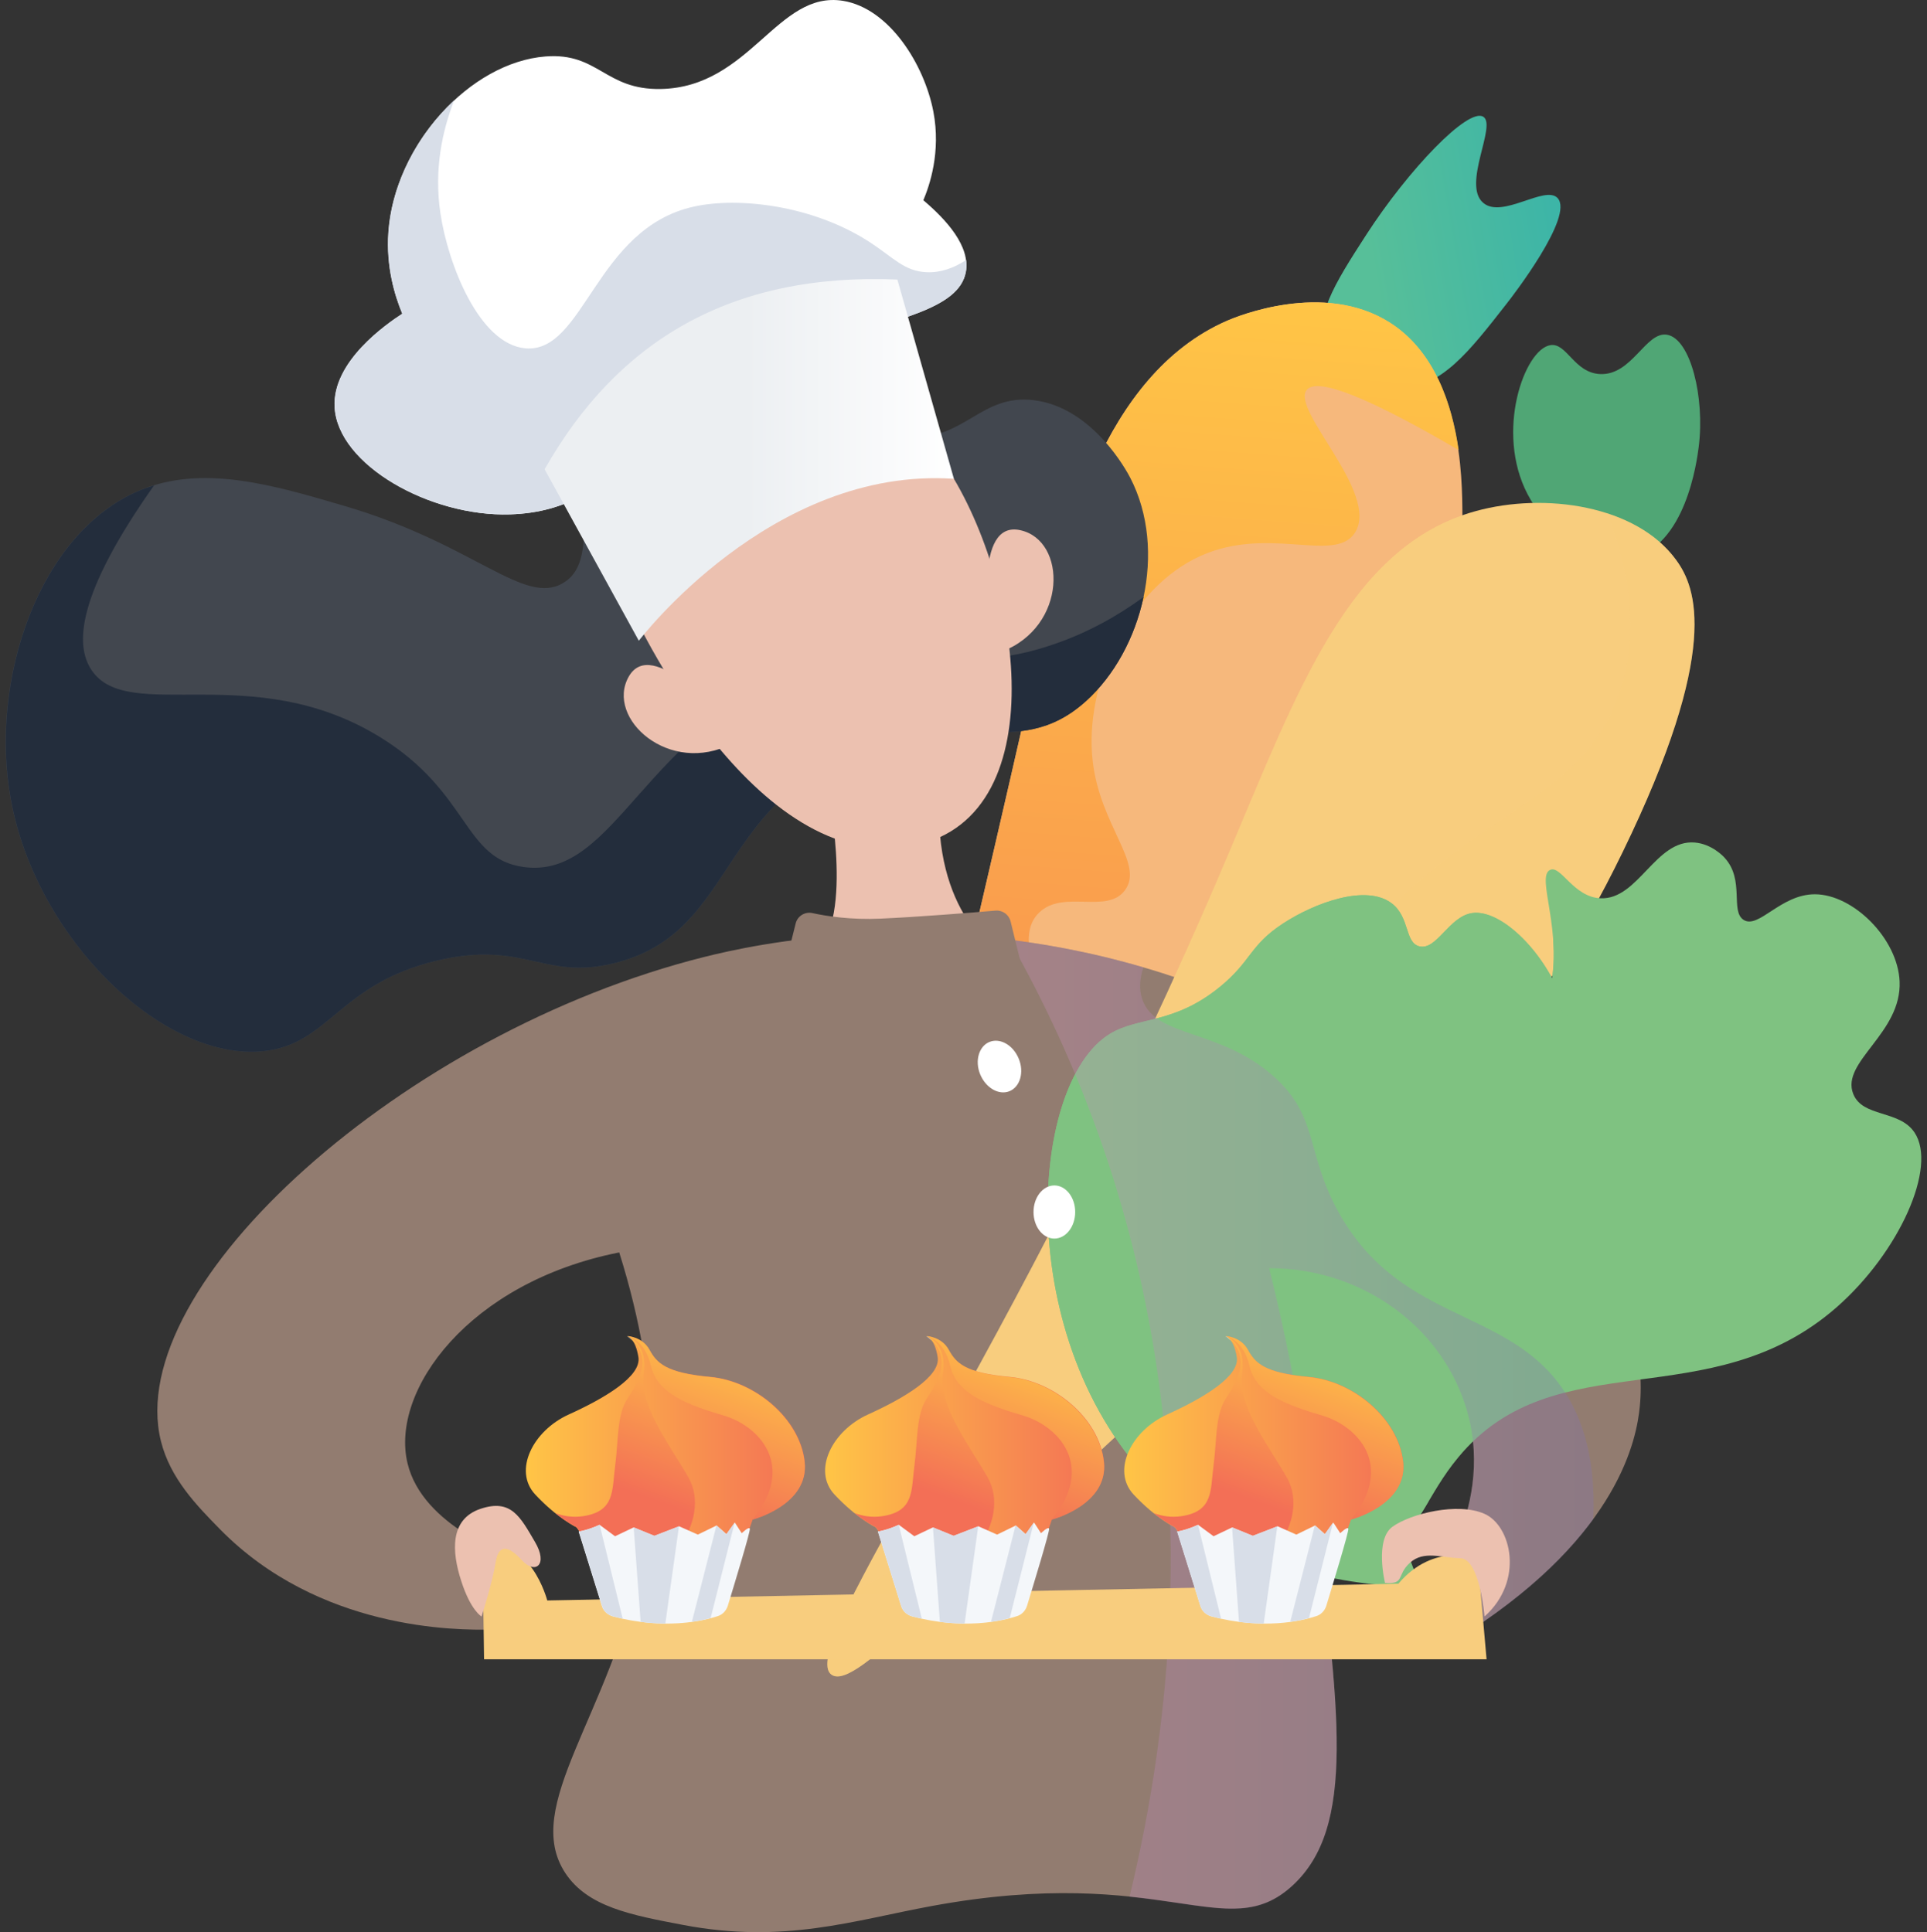 <svg width="337" height="338" viewBox="0 0 337 338" fill="none" xmlns="http://www.w3.org/2000/svg">
<rect x="0" y="0" width="337" height="338" fill="#333333" stroke="none"/>
<path d="M244.767 67.924C252.056 67.755 256.745 61.752 263.475 53.134C264.447 51.9 275.356 37.787 272.392 34.64C270.205 32.316 262.722 38.319 259.393 35.487C255.651 32.316 261.774 21.956 259.417 20.431C256.769 18.736 246.297 29.678 238.911 41.103C233.323 49.745 229.533 55.773 231.962 61.098C234.076 65.649 240.005 68.046 244.767 67.924Z" fill="url(#paint0_linear_1:1155)"/>
<path d="M214.615 56.087C216.121 55.434 231.379 49.043 242.993 56.402C255.676 64.439 255.724 83.635 255.749 90.195C255.822 119.291 238.522 129.313 214.906 170.707C193.623 208.009 195.129 221.88 166.095 268.212C154.335 286.996 148.358 296.364 144.835 295.348C136.696 292.975 150.812 251.073 182.398 111.11C185.921 95.448 192.578 65.673 214.615 56.087Z" fill="#F6B87C"/>
<path d="M154.457 286.319C153.266 281.574 152.999 277.604 153.047 274.602C153.242 262.862 160.093 250.202 173.772 225.342C183.831 207.065 184.997 207.332 185.896 201.958C189.249 181.842 175.084 166.18 181.693 159.668C185.921 155.481 193.671 160.032 196.781 155.65C200.085 151.002 192.408 144.491 191.096 133.138C189.565 119.897 197.17 103.872 208.711 97.844C221.15 91.357 233.42 98.861 236.992 93.124C241.292 86.201 225.645 71.652 228.537 68.191C229.921 66.52 235.704 67.392 255.093 78.721C253.951 70.805 250.962 61.437 243.042 56.402C231.428 49.043 216.194 55.434 214.663 56.087C192.602 65.673 185.969 95.448 182.422 111.11C150.861 251.073 136.744 292.951 144.859 295.348C146.949 295.977 149.913 292.903 154.457 286.319Z" fill="url(#paint1_linear_1:1155)"/>
<path d="M86.135 285.035C79.721 285.205 55.764 285.108 38.465 267.485C34.432 263.37 29.767 258.626 28.139 252.066C21.385 224.809 70.585 180.559 123.163 167.39C131.934 165.187 162.814 158.337 199.964 169.206C235.412 179.566 290.274 210.067 286.775 246.014C286.241 251.485 283.301 268.187 256.891 285.374C254.266 283.341 251.618 281.308 248.994 279.25C249.626 278.5 262.187 263.419 256.137 245.409C251.448 231.466 237.648 221.807 221.952 221.807C224.212 230.836 227.225 244.416 229.411 261.119C234.465 299.632 237.065 319.579 226.083 329.77C214.542 340.445 203.681 325.897 162.936 333.401C149.16 335.942 137.109 340.058 119.518 336.717C110.31 334.974 102.778 333.546 98.866 327.639C91.14 315.899 106.763 299.995 112.229 273.198C114.635 261.361 115.898 243.254 108.293 219.072C82.004 224.276 68.228 243.23 71.265 255.939C73.889 266.977 88.929 272.133 91.286 272.908C89.561 276.975 87.836 281.017 86.135 285.035Z" fill="#927C70"/>
<path d="M144.398 60.033C156.449 55.773 167.625 54.175 168.889 47.615C169.763 43.113 165.511 38.441 161.478 35.028C162.547 32.486 164.588 26.628 163.228 19.511C161.648 11.305 155.55 1.477 147.435 0.145C135.943 -1.718 131.229 15.251 115.582 15.565C105.766 15.759 104.673 9.15 95.392 9.877C82.296 10.893 69.006 25.248 67.937 40.668C67.524 46.671 69.03 51.658 70.366 54.877C67.621 56.668 58.097 63.204 58.534 71.217C59.069 81.335 75.25 90.413 89.196 89.977C109.8 89.323 111.063 71.798 144.398 60.033Z" fill="white"/>
<path d="M162.013 47.615C158.174 47.446 156.206 45.049 152.294 42.483C142.235 35.851 129.067 34.422 121.34 36.141C104.114 39.942 102.195 61.825 91.893 60.929C83.827 60.227 78.36 46.284 77.024 37.327C75.882 29.678 77.34 22.876 79.429 17.55C73.136 23.384 68.52 31.857 67.912 40.668C67.499 46.671 69.006 51.658 70.342 54.877C67.597 56.669 58.072 63.204 58.51 71.217C59.044 81.335 75.226 90.413 89.172 89.977C109.8 89.323 111.087 71.798 144.422 60.033C156.473 55.773 167.65 54.175 168.913 47.615C169.059 46.913 169.059 46.187 168.962 45.485C166.775 46.913 164.442 47.736 162.013 47.615Z" fill="#D8DEE8"/>
<path d="M267.119 86.394C261.458 75.477 266.609 61.05 271.153 60.372C274.02 59.936 275.283 65.213 279.826 65.431C285.439 65.698 287.82 57.903 291.562 58.556C295.643 59.283 298.17 69.498 297.077 78.164C296.761 80.585 294.842 95.641 285.05 97.723C277.567 99.297 270.205 92.374 267.119 86.394Z" fill="#50A675"/>
<path d="M283.787 149.018C268.48 180.486 250.768 201.135 160.045 283.39C153.169 289.635 147.775 294.428 145.491 292.976C138.615 288.618 176.906 238.801 214.712 149.647C226.957 120.792 235.898 95.496 258.105 89.396C270.156 86.08 286.192 88.379 293.141 97.965C296.64 102.734 300.989 113.651 283.787 149.018Z" fill="#F8CD7E"/>
<path opacity="0.3" d="M149.597 278.258C181.984 261.24 199.065 241.463 208.808 225.172C225.621 197.092 223.459 174.652 249.747 152.721C264.301 140.593 277.47 136.986 282.961 121.93C286.945 110.988 284.831 99.514 281.163 89.832C286.071 91.429 290.347 94.116 293.141 97.965C296.615 102.734 300.964 113.675 283.762 149.041C268.456 180.51 250.744 201.159 160.02 283.414C153.145 289.659 147.751 294.452 145.467 292.999C143.547 291.741 145.272 286.778 149.597 278.258Z" fill="#F8CD7E"/>
<path d="M244.402 267.897C238.911 267.292 233.712 250.686 235.753 235.436C238.62 213.795 256.137 193.897 260.341 189.322C264.933 184.335 269.306 180.559 271.031 173.394C273.485 163.057 268.529 153.35 271.08 152.164C272.975 151.269 275.162 156.957 279.948 157.127C286.532 157.369 289.521 146.815 296.372 147.371C299.337 147.613 301.402 149.792 301.596 150.034C305.168 153.907 302.544 159.378 304.925 160.903C307.549 162.573 311.412 156.401 317.413 156.425C324.095 156.449 331.894 164.171 332.21 171.675C332.598 180.753 321.884 185.715 324.095 191.331C325.723 195.495 332.137 194.091 334.809 198.085C338.867 204.112 332.137 219.072 321.179 228.682C298.948 248.12 272.003 234.419 255.044 254.898C249.48 261.579 247.998 268.284 244.402 267.897Z" fill="#7FC281"/>
<path d="M261.313 240.544C271.857 233.064 281.454 240.423 300.017 232.87C315.469 226.576 328.371 213.529 326.16 206.582C324.726 202.079 317.899 203.265 315.421 197.673C311.752 189.395 323.633 179.833 320.159 174.628C317.073 170.005 306.577 175.911 299.993 169.86C294.987 165.26 297.223 158.41 293.36 157.054C288.646 155.384 284.2 165.236 276.571 165.478C274.846 165.527 273.194 165.091 271.614 164.292C271.833 167.1 271.76 170.199 271.007 173.37C269.306 180.535 264.908 184.311 260.316 189.298C256.113 193.897 238.62 213.795 235.728 235.436C233.712 250.711 238.887 267.316 244.378 267.897C246.492 268.115 247.877 265.912 249.772 262.693C251.813 250.009 256.672 243.836 261.313 240.544Z" fill="#7FC281"/>
<path d="M248.46 277.531C240.539 277.556 219.595 276.442 203.365 261.24C176.882 236.452 179.506 189.709 194.133 180.825C199.065 177.823 205.285 179.203 213.351 172.619C218.891 168.092 218.526 165.357 224.43 161.508C229.8 157.998 238.911 154.537 243.43 158.046C246.565 160.491 245.666 164.849 248.192 165.526C251.229 166.325 253.392 160.322 257.425 159.717C263.329 158.821 273.194 169.472 274.603 180.583C277.032 200.021 251.74 207.501 244.062 233.669C239.251 249.984 243.552 265.912 248.46 277.531Z" fill="#7FC281"/>
<path d="M242.386 273.852C242.386 273.852 214.785 257.513 208.711 228.949C202.612 200.384 211.529 199.973 214.032 196.705C216.534 193.413 214.906 207.937 215.708 218.007C216.534 228.077 212.234 239.696 242.386 273.852Z" fill="#7FC281"/>
<path d="M257.425 159.717C253.392 160.322 251.229 166.325 248.192 165.526C245.641 164.849 246.565 160.491 243.43 158.046C238.911 154.537 229.8 157.998 224.43 161.508C218.502 165.357 218.891 168.092 213.351 172.619C205.285 179.203 199.089 177.823 194.133 180.825C179.774 189.54 177.004 234.758 201.932 259.86C194.279 249.282 187.427 235.363 187.062 219.096C186.99 215.852 186.479 192.323 197.802 187.216C203.633 184.577 207.933 188.959 214.299 185.594C223.483 180.753 221.466 168.02 228.075 166.446C234.343 164.97 238.547 175.887 246.856 174.822C252.784 174.047 253.854 168.092 258.616 167.172C262.114 166.495 267.047 168.649 274.141 178.138C271.76 167.971 262.892 158.87 257.425 159.717Z" fill="#7FC281"/>
<path d="M136.21 64.1C126.589 61.897 114.367 65.237 107.759 72.814C98.21 83.78 105.839 97.481 98.55 101.935C91.699 106.123 83.073 95.23 60.405 88.549C47.673 84.797 35.307 81.117 24.179 85.886C6.831 93.317 -1.964 118.88 1.875 139.867C6.37 164.34 28.601 185.666 46.046 183.875C57.659 182.665 59.239 172.062 76.562 167.995C91.796 164.437 95.076 171.578 107.516 168.455C127.779 163.372 125.277 142.917 147.581 132.169C166.799 122.898 177.66 133.719 189.93 122.632C199.818 113.7 204.216 96.295 197.68 83.611C197.097 82.473 191.12 71.289 180.843 70.006C171.561 68.844 168.743 76.978 159 76.469C148.771 75.937 147.848 66.763 136.21 64.1Z" fill="#42474F"/>
<path d="M141.215 117.185C112.691 126.917 107.856 153.907 91.577 151.656C80.96 150.204 82.175 138.633 66.528 128.974C44.199 115.176 22.357 126.796 15.991 117.185C13.1 112.828 13.367 104.114 26.949 84.894C26.025 85.184 25.102 85.499 24.203 85.886C6.855 93.317 -1.94 118.88 1.899 139.867C6.37 164.34 28.601 185.667 46.046 183.875C57.659 182.665 59.239 172.062 76.562 167.996C91.796 164.437 95.076 171.578 107.516 168.456C127.779 163.372 125.277 142.917 147.581 132.169C166.799 122.898 177.66 133.719 189.93 122.632C194.886 118.154 198.482 111.521 199.988 104.428C195.445 107.745 190.294 110.625 184.463 112.635C166.313 118.977 159.462 110.964 141.215 117.185Z" fill="#232D3C"/>
<path d="M145.248 141.126C145.248 141.126 149.84 165.672 140.073 167.971L175.886 167.681C175.886 167.681 164.442 161.678 164.224 142.603L145.248 141.126Z" fill="#ECC1B0"/>
<path d="M110.261 106.268C110.261 106.268 131.594 153.786 159.948 147.88C185.337 142.603 178.364 99.176 164.224 79.786C164.2 79.81 140.778 75.405 110.261 106.268Z" fill="#ECC1B0"/>
<path d="M173.092 109.584C173.092 109.584 170.225 90.945 178.413 92.737C186.601 94.504 186.747 109.609 175.133 114.014L173.092 109.584Z" fill="#ECC1B0"/>
<path d="M126.127 125.585C126.127 125.585 114.052 111.085 109.945 118.371C105.839 125.658 117.064 135.776 128.071 130.063L126.127 125.585Z" fill="#ECC1B0"/>
<path d="M111.719 112.078C111.719 112.078 134.874 81.553 166.824 83.756L156.935 48.898C127.73 47.664 107.905 59.743 95.246 82.086L111.719 112.078Z" fill="url(#paint2_linear_1:1155)"/>
<path opacity="0.3" d="M272.295 241.585C262.187 228.755 244.451 230.788 234.052 211.955C228.318 201.546 230.675 195.422 222.827 188.354C213.376 179.857 202.029 181.6 199.745 174.749C199.162 173.007 199.332 171.118 199.964 169.206C191.776 166.81 183.904 165.285 176.494 164.365C182.495 174.943 188.253 187.143 192.991 200.965C211.14 253.906 204.629 302.465 197.534 331.779C211.845 333.256 218.842 336.524 226.083 329.794C237.089 319.603 234.465 299.657 229.411 261.144C227.225 244.441 224.212 230.861 221.952 221.832C237.648 221.808 251.448 231.466 256.137 245.433C262.187 263.443 249.626 278.548 248.994 279.275C251.618 281.308 254.267 283.341 256.891 285.399C267.435 278.548 274.238 271.77 278.636 265.743C279.17 253.954 276.182 246.523 272.295 241.585Z" fill="url(#paint3_linear_1:1155)"/>
<path d="M176.736 161.169C176.445 159.983 175.327 159.185 174.112 159.281C169.933 159.644 160.506 160.395 154.044 160.685C148.771 160.927 144.544 160.25 142.09 159.717C140.778 159.427 139.466 160.225 139.15 161.533L137.595 167.754C137.595 167.754 160.822 177.969 178.413 167.996L176.736 161.169Z" fill="#927C70"/>
<path d="M178.17 185.207C179.142 187.579 178.389 190.121 176.542 190.871C174.671 191.622 172.387 190.29 171.415 187.918C170.444 185.546 171.197 183.004 173.043 182.254C174.914 181.503 177.198 182.81 178.17 185.207Z" fill="white"/>
<path d="M184.39 216.651C186.403 216.651 188.034 214.571 188.034 212.004C188.034 209.437 186.403 207.356 184.39 207.356C182.377 207.356 180.745 209.437 180.745 212.004C180.745 214.571 182.377 216.651 184.39 216.651Z" fill="white"/>
<path d="M84.385 270.826L84.653 290.24H259.976L258.421 272.618C258.421 272.618 250.816 269.616 244.548 277.023L95.708 279.952C95.708 279.952 92.719 268.478 84.385 270.826Z" fill="#F8CD7E"/>
<path d="M242.215 276.878C242.215 276.878 240.369 269.325 243.527 267.05C246.686 264.775 254.923 262.717 259.612 264.799C264.325 266.881 266.585 276.563 259.612 282.76C259.612 282.76 258.81 272.666 255.408 272.569C252.007 272.472 249.018 271.189 246.589 273.344C244.159 275.522 245.763 277.168 242.215 276.878Z" fill="#ECC1B0"/>
<path d="M84.215 282.76C84.215 282.76 82.32 281.719 80.668 276.563C78.992 271.431 78.627 265.743 84.021 263.927C89.415 262.112 90.994 265.355 93.545 269.688C95.951 273.755 93.57 275.45 91.286 272.932C89.002 270.415 87.204 269.906 86.669 273.344C86.135 276.781 84.215 282.76 84.215 282.76Z" fill="#ECC1B0"/>
<path d="M103.288 270.56L100.81 267.147C100.81 267.147 97.506 265.597 93.594 261.41C89.707 257.222 93.205 250.25 99.474 247.418C105.718 244.586 112.205 240.761 111.646 237.372C111.087 233.983 109.678 233.693 109.678 233.693C109.678 233.693 112.302 233.765 113.59 236.089C114.853 238.413 116.457 240.132 124.232 240.834C131.982 241.536 139.879 248.048 140.729 255.624C141.604 263.201 131.642 265.767 131.642 265.767L130.063 270.269L103.288 270.56Z" fill="url(#paint4_linear_1:1155)"/>
<path opacity="0.71" d="M109.775 233.765C109.703 233.741 109.654 233.717 109.654 233.717C109.994 233.959 110.31 234.225 110.577 234.492C110.261 234.032 109.945 233.838 109.775 233.765Z" fill="white"/>
<path d="M120.442 258.505C117.575 253.397 111.743 245.966 112.57 240.398C113.298 235.411 110.407 234.007 109.8 233.765C109.97 233.838 110.286 234.032 110.626 234.492C114.027 237.784 111.549 241.923 109.775 244.562C107.856 247.418 108.172 251.896 107.589 256.302C107.006 260.708 107.613 264.363 101.952 265.21C100.13 265.476 98.478 265.186 97.093 264.653C99.304 266.42 100.834 267.147 100.834 267.147L103.313 270.56L118.887 270.415C121.511 266.808 122.482 262.16 120.442 258.505Z" fill="url(#paint5_linear_1:1155)"/>
<path d="M140.705 255.673C139.83 248.096 131.958 241.584 124.208 240.882C116.457 240.18 114.829 238.437 113.566 236.138C112.302 233.814 109.654 233.741 109.654 233.741C109.654 233.741 112.691 234.056 113.857 238.994C115.023 243.932 120.709 245.869 126.661 247.636C132.614 249.403 139.369 256.278 131.618 265.815C131.642 265.791 141.58 263.249 140.705 255.673Z" fill="url(#paint6_linear_1:1155)"/>
<path d="M105.256 280.92L101.199 267.897C101.199 267.897 102.754 267.679 104.843 266.711L107.564 268.72L110.82 267.171L114.44 268.648L118.765 266.977L122.045 268.43L125.325 266.832L127.05 268.357L128.508 266.324L129.723 268.188C129.723 268.188 130.938 266.977 131.132 267.389C131.302 267.728 128.338 277.41 127.269 280.92C127.002 281.743 126.37 282.421 125.544 282.688C122.823 283.583 116.117 285.108 107.176 282.736C106.252 282.47 105.523 281.792 105.256 280.92Z" fill="#F4F7FA"/>
<path d="M114.44 268.648L110.82 267.171L112.035 283.704C113.566 283.898 115.023 283.995 116.36 283.995L118.741 266.977L114.44 268.648Z" fill="#D8DEE8"/>
<path d="M101.223 267.897L105.281 280.92C105.548 281.792 106.252 282.47 107.151 282.712C107.759 282.881 108.342 283.002 108.901 283.147L104.867 266.735C102.754 267.679 101.223 267.897 101.223 267.897Z" fill="#D8DEE8"/>
<path d="M127.026 268.357L125.301 266.832L121 283.68C122.288 283.511 123.406 283.268 124.28 283.026L128.484 266.324L127.026 268.357Z" fill="#D8DEE8"/>
<path d="M155.623 270.56L153.145 267.147C153.145 267.147 149.84 265.597 145.929 261.41C142.041 257.222 145.54 250.25 151.808 247.418C158.052 244.586 164.54 240.761 163.981 237.372C163.422 233.983 162.013 233.693 162.013 233.693C162.013 233.693 164.637 233.765 165.925 236.089C167.188 238.413 168.792 240.132 176.566 240.834C184.341 241.536 192.213 248.048 193.064 255.624C193.938 263.201 183.977 265.767 183.977 265.767L182.398 270.269L155.623 270.56Z" fill="url(#paint7_linear_1:1155)"/>
<path opacity="0.71" d="M162.11 233.765C162.037 233.741 161.988 233.717 161.988 233.717C162.329 233.959 162.644 234.225 162.912 234.492C162.596 234.032 162.28 233.838 162.11 233.765Z" fill="white"/>
<path d="M172.776 258.505C169.909 253.397 164.078 245.966 164.904 240.398C165.633 235.411 162.742 234.007 162.134 233.765C162.304 233.838 162.62 234.032 162.96 234.492C166.362 237.784 163.884 241.923 162.11 244.562C160.191 247.418 160.506 251.896 159.923 256.302C159.34 260.708 159.948 264.363 154.286 265.21C152.464 265.476 150.812 265.186 149.427 264.653C151.638 266.42 153.169 267.147 153.169 267.147L155.647 270.56L171.221 270.415C173.845 266.808 174.817 262.16 172.776 258.505Z" fill="url(#paint8_linear_1:1155)"/>
<path d="M193.039 255.673C192.165 248.096 184.293 241.584 176.542 240.882C168.791 240.18 167.164 238.437 165.9 236.138C164.637 233.814 161.988 233.741 161.988 233.741C161.988 233.741 165.026 234.056 166.192 238.994C167.358 243.932 173.043 245.869 178.996 247.636C184.949 249.403 191.703 256.278 183.953 265.815C183.977 265.791 193.914 263.249 193.039 255.673Z" fill="url(#paint9_linear_1:1155)"/>
<path d="M157.591 280.92L153.533 267.897C153.533 267.897 155.088 267.679 157.178 266.711L159.899 268.72L163.155 267.171L166.775 268.648L171.1 266.977L174.38 268.43L177.66 266.832L179.385 268.357L180.843 266.324L182.057 268.188C182.057 268.188 183.272 266.977 183.467 267.389C183.637 267.728 180.672 277.41 179.603 280.92C179.336 281.743 178.704 282.421 177.878 282.688C175.157 283.583 168.451 285.108 159.51 282.736C158.563 282.47 157.858 281.792 157.591 280.92Z" fill="#F4F7FA"/>
<path d="M166.775 268.648L163.155 267.171L164.369 283.704C165.9 283.898 167.358 283.995 168.694 283.995L171.075 266.977L166.775 268.648Z" fill="#D8DEE8"/>
<path d="M153.533 267.897L157.591 280.92C157.858 281.792 158.563 282.47 159.462 282.712C160.069 282.881 160.652 283.002 161.211 283.147L157.178 266.735C155.088 267.679 153.533 267.897 153.533 267.897Z" fill="#D8DEE8"/>
<path d="M179.336 268.357L177.611 266.832L173.311 283.68C174.598 283.511 175.716 283.268 176.591 283.026L180.794 266.324L179.336 268.357Z" fill="#D8DEE8"/>
<path d="M207.933 270.56L205.455 267.147C205.455 267.147 202.151 265.597 198.239 261.41C194.351 257.222 197.85 250.25 204.119 247.418C210.363 244.586 216.85 240.761 216.291 237.372C215.732 233.983 214.323 233.693 214.323 233.693C214.323 233.693 216.947 233.765 218.235 236.089C219.498 238.413 221.102 240.132 228.877 240.834C236.652 241.536 244.524 248.048 245.374 255.624C246.249 263.201 236.287 265.767 236.287 265.767L234.708 270.269L207.933 270.56Z" fill="url(#paint10_linear_1:1155)"/>
<path opacity="0.71" d="M214.445 233.765C214.372 233.741 214.323 233.717 214.323 233.717C214.663 233.959 214.979 234.225 215.246 234.492C214.931 234.032 214.59 233.838 214.445 233.765Z" fill="white"/>
<path d="M225.086 258.505C222.219 253.397 216.388 245.966 217.214 240.398C217.943 235.411 215.052 234.007 214.445 233.765C214.615 233.838 214.93 234.032 215.271 234.492C218.672 237.784 216.194 241.923 214.42 244.562C212.501 247.418 212.817 251.896 212.234 256.302C211.65 260.708 212.258 264.363 206.597 265.21C204.775 265.476 203.122 265.186 201.737 264.653C203.948 266.42 205.479 267.147 205.479 267.147L207.957 270.56L223.531 270.415C226.18 266.808 227.152 262.16 225.086 258.505Z" fill="url(#paint11_linear_1:1155)"/>
<path d="M245.374 255.673C244.499 248.096 236.627 241.584 228.877 240.882C221.126 240.18 219.498 238.437 218.235 236.138C216.971 233.814 214.323 233.741 214.323 233.741C214.323 233.741 217.36 234.056 218.526 238.994C219.693 243.932 225.378 245.869 231.331 247.636C237.283 249.403 244.038 256.278 236.287 265.815C236.287 265.791 246.249 263.249 245.374 255.673Z" fill="url(#paint12_linear_1:1155)"/>
<path d="M209.925 280.92L205.868 267.897C205.868 267.897 207.423 267.679 209.512 266.711L212.234 268.72L215.489 267.171L219.11 268.648L223.434 266.977L226.714 268.43L229.994 266.832L231.719 268.357L233.177 266.324L234.392 268.188C234.392 268.188 235.607 266.977 235.801 267.389C235.971 267.728 233.007 277.41 231.938 280.92C231.671 281.743 231.039 282.421 230.213 282.688C227.492 283.583 220.786 285.108 211.845 282.736C210.897 282.47 210.193 281.792 209.925 280.92Z" fill="#F4F7FA"/>
<path d="M219.085 268.648L215.465 267.171L216.68 283.704C218.211 283.898 219.668 283.995 221.005 283.995L223.386 266.977L219.085 268.648Z" fill="#D8DEE8"/>
<path d="M205.868 267.897L209.925 280.92C210.193 281.792 210.897 282.47 211.796 282.712C212.404 282.881 212.987 283.002 213.546 283.147L209.512 266.735C207.423 267.679 205.868 267.897 205.868 267.897Z" fill="#D8DEE8"/>
<path d="M231.671 268.357L229.946 266.832L225.645 283.68C226.933 283.511 228.051 283.268 228.925 283.026L233.129 266.324L231.671 268.357Z" fill="#D8DEE8"/>
<defs>
<linearGradient id="paint0_linear_1:1155" x1="305.057" y1="34.892" x2="239.914" y2="46.292" gradientUnits="userSpaceOnUse">
<stop stop-color="#23ABB5"/>
<stop offset="1" stop-color="#57BF99"/>
</linearGradient>
<linearGradient id="paint1_linear_1:1155" x1="208.798" y1="51.235" x2="190.247" y2="298.8" gradientUnits="userSpaceOnUse">
<stop stop-color="#FFC546"/>
<stop offset="0.996" stop-color="#F36F56"/>
</linearGradient>
<linearGradient id="paint2_linear_1:1155" x1="95.233" y1="80.446" x2="166.804" y2="80.446" gradientUnits="userSpaceOnUse">
<stop offset="0.494" stop-color="#ECEFF2"/>
<stop offset="1" stop-color="white"/>
</linearGradient>
<linearGradient id="paint3_linear_1:1155" x1="176.486" y1="249.123" x2="278.696" y2="249.123" gradientUnits="userSpaceOnUse">
<stop offset="0.004" stop-color="#D191C0"/>
<stop offset="1" stop-color="#8172B4"/>
</linearGradient>
<linearGradient id="paint4_linear_1:1155" x1="91.963" y1="252.149" x2="140.769" y2="252.149" gradientUnits="userSpaceOnUse">
<stop stop-color="#FFC546"/>
<stop offset="0.996" stop-color="#F36F56"/>
</linearGradient>
<linearGradient id="paint5_linear_1:1155" x1="121.184" y1="231.72" x2="110.66" y2="261.154" gradientUnits="userSpaceOnUse">
<stop stop-color="#FFC546"/>
<stop offset="0.996" stop-color="#F36F56"/>
</linearGradient>
<linearGradient id="paint6_linear_1:1155" x1="129.253" y1="234.605" x2="118.73" y2="264.039" gradientUnits="userSpaceOnUse">
<stop stop-color="#FFC546"/>
<stop offset="0.996" stop-color="#F36F56"/>
</linearGradient>
<linearGradient id="paint7_linear_1:1155" x1="144.291" y1="252.149" x2="193.097" y2="252.149" gradientUnits="userSpaceOnUse">
<stop stop-color="#FFC546"/>
<stop offset="0.996" stop-color="#F36F56"/>
</linearGradient>
<linearGradient id="paint8_linear_1:1155" x1="173.511" y1="231.72" x2="162.988" y2="261.154" gradientUnits="userSpaceOnUse">
<stop stop-color="#FFC546"/>
<stop offset="0.996" stop-color="#F36F56"/>
</linearGradient>
<linearGradient id="paint9_linear_1:1155" x1="181.581" y1="234.605" x2="171.058" y2="264.039" gradientUnits="userSpaceOnUse">
<stop stop-color="#FFC546"/>
<stop offset="0.996" stop-color="#F36F56"/>
</linearGradient>
<linearGradient id="paint10_linear_1:1155" x1="196.618" y1="252.149" x2="245.425" y2="252.149" gradientUnits="userSpaceOnUse">
<stop stop-color="#FFC546"/>
<stop offset="0.996" stop-color="#F36F56"/>
</linearGradient>
<linearGradient id="paint11_linear_1:1155" x1="225.839" y1="231.72" x2="215.316" y2="261.154" gradientUnits="userSpaceOnUse">
<stop stop-color="#FFC546"/>
<stop offset="0.996" stop-color="#F36F56"/>
</linearGradient>
<linearGradient id="paint12_linear_1:1155" x1="233.909" y1="234.605" x2="223.385" y2="264.039" gradientUnits="userSpaceOnUse">
<stop stop-color="#FFC546"/>
<stop offset="0.996" stop-color="#F36F56"/>
</linearGradient>
</defs>
</svg>
